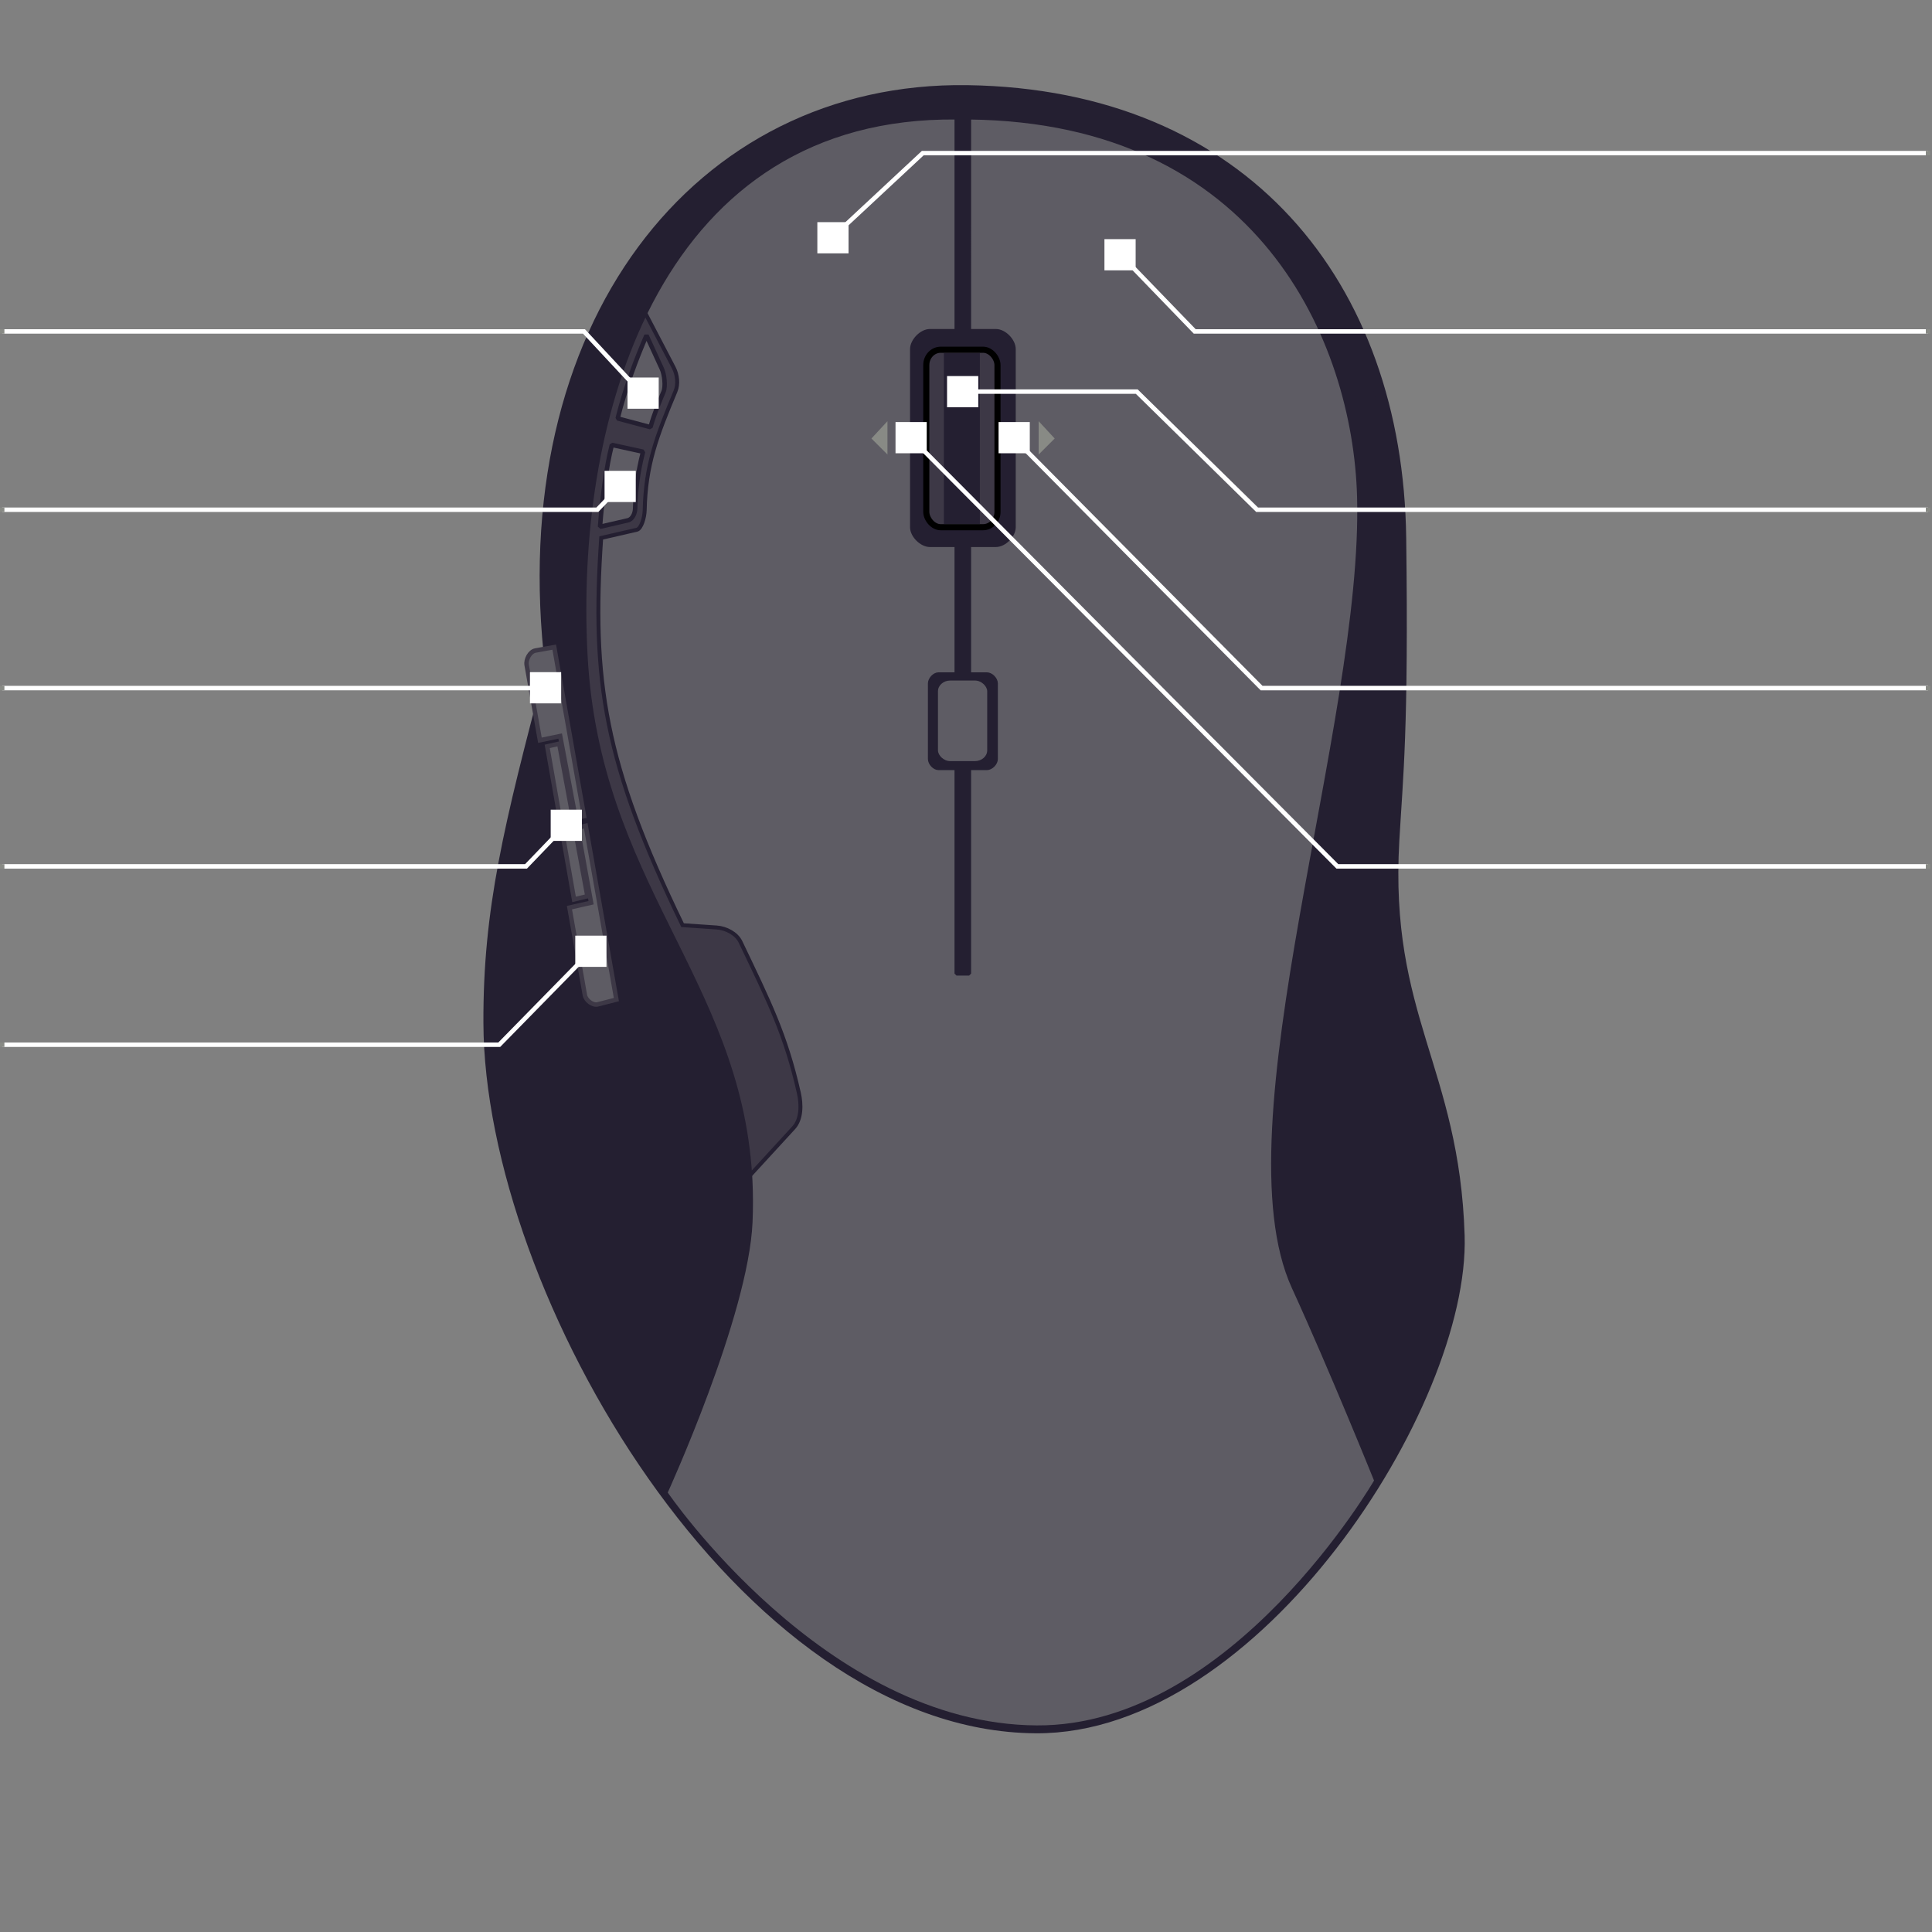 <?xml version="1.0" encoding="UTF-8" standalone="no"?>
<!-- Created with Inkscape (http://www.inkscape.org/) -->

<svg
   width="490"
   height="490"
   id="svg2"
   version="1.1"
   inkscape:version="1.2.1 (9c6d41e410, 2022-07-14)"
   sodipodi:docname="logitech-g500-dark.svg"
   viewBox="0 0 459.375 459.375"
   xmlns:inkscape="http://www.inkscape.org/namespaces/inkscape"
   xmlns:sodipodi="http://sodipodi.sourceforge.net/DTD/sodipodi-0.dtd"
   xmlns="http://www.w3.org/2000/svg"
   xmlns:svg="http://www.w3.org/2000/svg"
   xmlns:rdf="http://www.w3.org/1999/02/22-rdf-syntax-ns#"
   xmlns:cc="http://creativecommons.org/ns#"
   xmlns:dc="http://purl.org/dc/elements/1.1/">
  <rect x="0" y="0" width="459.375" height="459.375" fill="#808080" stroke="none"/>
  <style
     id="style5346" />
  <defs
     id="defs4" />
  <sodipodi:namedview
     id="base"
     pagecolor="#ffffff"
     bordercolor="#666666"
     borderopacity="1.0"
     inkscape:pageopacity="0.0"
     inkscape:pageshadow="2"
     inkscape:zoom="4.0000004"
     inkscape:cx="184.69456"
     inkscape:cy="292.7786"
     inkscape:document-units="px"
     inkscape:current-layer="Device"
     showgrid="false"
     showguides="true"
     inkscape:guide-bbox="true"
     inkscape:window-width="1853"
     inkscape:window-height="1016"
     inkscape:window-x="1507"
     inkscape:window-y="27"
     inkscape:window-maximized="1"
     units="px"
     fit-margin-top="20"
     fit-margin-left="-40"
     fit-margin-right="-40"
     fit-margin-bottom="20"
     inkscape:document-rotation="0"
     inkscape:showpageshadow="0"
     inkscape:pagecheckerboard="1"
     inkscape:deskcolor="#d1d1d1">
    <inkscape:grid
       type="xygrid"
       id="grid5352"
       empspacing="4"
       visible="true"
       enabled="true"
       snapvisiblegridlinesonly="true"
       originx="0"
       originy="0"
       spacingx="1"
       spacingy="1" />
  </sodipodi:namedview>
  <g
     inkscape:label="Device"
     id="Device"
     transform="translate(-39.485,-592.986)"
     style="display:inline"
     inkscape:groupmode="layer">
    <path
       style="fill:#241f31;fill-opacity:1;stroke:#241f31;stroke-width:2.812;stroke-linecap:butt;stroke-linejoin:miter;stroke-miterlimit:4;stroke-dasharray:none;stroke-opacity:1"
       d="m 269.446,614.639 c 65.829,0.952 102.214,46.268 102.989,106.258 0.591,45.777 -0.762,56.684 -1.635,71.929 -2.403,41.978 14.309,54.276 15.53,93.998 1.228,39.934 -48.336,117.185 -100.536,116.884 -69.587,-0.402 -129.764,-103.715 -129.962,-167.561 -0.083,-26.757 4.731,-46.442 14.713,-84.189 -9.789,-81.168 35.022,-138.242 98.902,-137.318 z"
       id="path3154"
       inkscape:connector-curvature="0"
       sodipodi:nodetypes="sssssscs" />
    <path
       style="fill:#5e5c64;fill-opacity:1;stroke:#241f31;stroke-width:0.937;stroke-linecap:butt;stroke-linejoin:bevel;stroke-miterlimit:4;stroke-dasharray:none;stroke-opacity:1"
       d="m 269.92,620.935 c 68.99,0.74 91.678,52.938 92.706,90.153 1.492,53.995 -32.878,150.115 -15.53,187.995 9.033,19.724 19.617,45.977 19.617,45.977 0,0 -34.008,58.903 -80.715,58.646 -50.639,-0.278 -88.276,-55.785 -88.276,-55.785 0,0 19.27,-42.154 20.23,-64.368 2.346,-54.297 -36.175,-76.673 -39.234,-134.866 -3.097,-58.925 18.564,-128.499 88.192,-127.752 v 50.747 h -6.326 c -2.002,0 -4.247,2.306 -4.247,4.308 v 42.371 c 0,1.982 2.265,4.225 4.247,4.225 h 6.326 v 30.728 h -4.276 c -0.994,0 -2.05,1.173 -2.05,2.167 v 17.982 c 0,0.994 1.056,2.167 2.05,2.167 h 4.276 v 48.851 h 3.009 v -48.851 h 4.225 c 1.015,0 2.138,-1.152 2.138,-2.167 v -17.982 c 0,-1.015 -1.123,-2.167 -2.138,-2.167 h -4.225 v -30.728 h 6.363 c 2.001,0 4.247,-2.223 4.247,-4.225 V 675.99 c 0,-2.021 -2.226,-4.308 -4.247,-4.308 h -6.363 z"
       id="path3156"
       inkscape:connector-curvature="0"
       sodipodi:nodetypes="csscscssccssssccssssccccssssccsssscc" />
    <path
       id="button0"
       style="fill:#000000;fill-opacity:0;stroke:none;stroke-width:0.938;stroke-linecap:butt;stroke-linejoin:bevel;stroke-miterlimit:4;stroke-dasharray:none;stroke-opacity:1"
       sodipodi:type="inkscape:offset"
       inkscape:radius="-0.37450299"
       inkscape:original="M 266.91016 620.93555 C 229.78161 620.53726 206.29496 640.13595 192.92578 667.45117 L 199.66797 680.38672 C 200.54585 682.07142 200.81089 684.31842 200.07617 686.07031 C 195.61411 696.7097 193.00373 703.56991 192.77539 714.28516 C 192.73859 716.01104 191.96943 718.68639 190.91992 718.93945 L 182.43164 720.88867 C 180.09984 754.91028 183.21348 774.60504 201.7793 812.96289 L 209.9043 813.51953 C 210.84804 813.58423 211.84426 813.86952 212.75391 814.31836 L 266.91016 800.05469 L 266.91016 775.63086 L 262.63477 775.63086 C 261.64034 775.63086 260.58398 774.45731 260.58398 773.46289 L 260.58398 755.48047 C 260.58398 754.48604 261.64034 753.31445 262.63477 753.31445 L 266.91016 753.31445 L 266.91016 722.58594 L 260.58398 722.58594 C 258.60217 722.58594 256.33789 720.34312 256.33789 718.36133 L 256.33789 675.99023 C 256.33789 673.98873 258.58246 671.68164 260.58398 671.68164 L 266.91016 671.68164 L 266.91016 620.93555 z "
       d="m 266.535,621.318 c -36.7,-0.26 -59.895,19.09 -73.188,46.133 L 200,680.213 c 0.927,1.778 1.213,4.115 0.422,6.002 -4.46,10.634 -7.044,17.42 -7.271,28.078 -0.019,0.914 -0.227,2.038 -0.57,2.998 -0.172,0.48 -0.378,0.919 -0.627,1.273 -0.249,0.354 -0.547,0.642 -0.945,0.738 a 0.375,0.375 0 0 1 -0.004,0.002 l -8.213,1.887 c -2.288,33.75 0.826,53.331 19.236,91.414 l 7.902,0.541 c 0.952,0.065 1.934,0.349 2.846,0.779 l 53.76,-14.16 v -23.76 h -3.9 c -0.645,0 -1.231,-0.358 -1.672,-0.832 -0.441,-0.474 -0.754,-1.081 -0.754,-1.711 v -17.982 c 0,-0.63 0.313,-1.237 0.754,-1.711 0.441,-0.474 1.028,-0.83 1.672,-0.83 h 3.9 v -29.979 h -5.951 c -1.132,0 -2.263,-0.616 -3.131,-1.479 -0.868,-0.862 -1.49,-1.988 -1.49,-3.121 v -42.371 c 0,-1.141 0.616,-2.287 1.48,-3.168 0.865,-0.881 1.996,-1.516 3.141,-1.516 h 5.951 z" />
    <path
       style="fill:#3d3846;fill-opacity:1;stroke:#241f31;stroke-width:0.937;stroke-linecap:butt;stroke-linejoin:miter;stroke-miterlimit:4;stroke-dasharray:none;stroke-opacity:1"
       d="m 192.927,667.452 c -11.703,23.91 -15.653,53.732 -14.208,81.236 2.84,54.044 36.26,77.202 39.133,123.719 l 10.344,-11.268 c 1.882,-2.051 1.852,-5.542 1.241,-8.257 -3.11,-13.805 -7.041,-21.633 -13.887,-35.949 -0.949,-1.983 -3.45,-3.263 -5.644,-3.413 l -8.125,-0.557 c -18.566,-38.358 -21.68,-58.051 -19.348,-92.073 l 8.487,-1.95 c 1.05,-0.253 1.819,-2.928 1.856,-4.654 0.228,-10.715 2.84,-17.576 7.302,-28.216 0.735,-1.752 0.468,-4 -0.41,-5.685 z"
       id="path4640"
       inkscape:connector-curvature="0"
       sodipodi:nodetypes="cscccccccccccc" />
    <path
       id="button1"
       style="fill:#000000;fill-opacity:0;stroke:none;stroke-width:2.121;stroke-linecap:butt;stroke-linejoin:bevel;stroke-miterlimit:4;stroke-dasharray:none;stroke-opacity:1"
       inkscape:label="#path5337"
       sodipodi:type="inkscape:offset"
       inkscape:radius="-0.47840863"
       inkscape:original="M 269.91992 620.93555 L 269.91992 671.68164 L 276.2832 671.68164 C 278.30405 671.68164 280.5293 673.96938 280.5293 675.99023 L 280.5293 718.36133 C 280.5293 720.36264 278.28452 722.58594 276.2832 722.58594 L 269.91992 722.58594 L 269.91992 753.31445 L 274.14453 753.31445 C 275.1593 753.31445 276.2832 754.46569 276.2832 755.48047 L 276.2832 773.46289 C 276.2832 774.47766 275.1593 775.63086 274.14453 775.63086 L 269.91992 775.63086 L 269.91992 800.05664 L 348.91602 811.12891 C 355.15354 775.61448 363.37276 738.08517 362.62695 711.08789 C 361.59887 673.87317 338.90983 621.67564 269.91992 620.93555 z "
       d="m 270.398,621.432 v 49.771 h 5.885 c 1.191,0 2.345,0.644 3.223,1.539 0.878,0.895 1.502,2.062 1.502,3.248 v 42.371 c 0,1.18 -0.632,2.328 -1.514,3.203 -0.881,0.876 -2.033,1.5 -3.211,1.5 h -5.885 v 29.771 h 3.746 c 0.688,0 1.314,0.361 1.791,0.846 0.477,0.485 0.826,1.115 0.826,1.799 v 17.982 c 0,0.684 -0.349,1.314 -0.826,1.799 -0.477,0.485 -1.102,0.848 -1.791,0.848 h -3.746 v 23.531 l 78.129,10.949 c 6.23,-35.394 14.361,-72.715 13.621,-99.488 -0.512,-18.516 -6.42,-40.775 -20.762,-58.467 -14.273,-17.606 -36.889,-30.714 -70.988,-31.203 z" />
    <rect
       style="fill:#5e5c64;fill-opacity:1;stroke:none;stroke-width:2.735;stroke-linecap:round;stroke-linejoin:bevel;stroke-miterlimit:4;stroke-dasharray:none;stroke-opacity:1"
       id="rect4644"
       width="11.707"
       height="19.162"
       x="262.509"
       y="754.796"
       rx="2.927"
       ry="2.555" />
    <path
       style="fill:#5e5c64;fill-opacity:1;stroke:#241f31;stroke-width:1.06px;stroke-linecap:butt;stroke-linejoin:bevel;stroke-opacity:1"
       d="m 193.199,672.733 c -2.367,5.433 -5.095,12.674 -6.851,19.743 l 7.801,2.075 c 1.1,-3.793 2.153,-6.104 3.094,-8.391 0.552,-1.34 0.217,-4.156 -0.404,-5.507 z"
       id="button8"
       inkscape:connector-curvature="0"
       sodipodi:nodetypes="cccssc"
       inkscape:label="#path4646" />
    <path
       style="fill:#5e5c64;fill-opacity:1;stroke:#241f31;stroke-width:1.06px;stroke-linecap:butt;stroke-linejoin:bevel;stroke-opacity:1"
       d="m 182.154,718.237 c 0.552,-7.212 1.477,-14.177 2.816,-19.467 l 7.417,1.625 c -1.334,5.113 -1.767,9.426 -1.881,13.52 -0.031,1.123 -0.63,2.536 -1.725,2.789 z"
       id="button9"
       inkscape:connector-curvature="0"
       sodipodi:nodetypes="cccssc"
       inkscape:label="#path4648" />
    <path
       style="fill:#5e5c64;fill-opacity:1;stroke:#3d3846;stroke-width:1.06px;stroke-linecap:butt;stroke-linejoin:miter;stroke-opacity:1"
       d="m 166.792,747.663 c -1.323,0.239 -2.315,2.13 -2.082,3.454 l 3.153,17.88 4.811,-1.004 3.669,19.468 2.009,-0.419 -7.086,-40.188 z"
       id="button4"
       inkscape:connector-curvature="0"
       sodipodi:nodetypes="sscccccs"
       inkscape:label="#path4650" />
    <path
       style="fill:#5e5c64;fill-opacity:1;stroke:#3d3846;stroke-width:1.06px;stroke-linecap:butt;stroke-linejoin:miter;stroke-opacity:1"
       d="m 176.812,789.821 1.943,-0.495 7.288,41.332 -4.426,1.137 c -1.222,0.314 -2.851,-0.969 -3.07,-2.211 l -3.666,-20.79 5.145,-1.17 z"
       id="button3"
       inkscape:connector-curvature="0"
       sodipodi:nodetypes="cccssccc"
       inkscape:label="#path4652" />
    <path
       style="fill:#5e5c64;fill-opacity:1;stroke:#3d3846;stroke-width:1.06px;stroke-linecap:butt;stroke-linejoin:miter;stroke-opacity:1"
       d="m 169.598,770.455 6.381,36.382 3.174,-0.757 -4.006,-21.673 -2.702,-14.598 z"
       id="button5"
       inkscape:connector-curvature="0"
       sodipodi:nodetypes="cccccc"
       inkscape:label="#path4654" />
    <path
       inkscape:label="#path1148"
       style="color:#000000;display:inline;overflow:visible;opacity:1;vector-effect:none;fill:#888a85;fill-opacity:1;stroke:none;stroke-width:0.994;stroke-linecap:butt;stroke-linejoin:bevel;stroke-miterlimit:4;stroke-dasharray:none;stroke-dashoffset:0;stroke-opacity:1;marker:none;marker-start:none;marker-mid:none;marker-end:none;paint-order:normal"
       d="m 250.497,693.132 v 7.928 l -3.81,-3.81 z"
       id="button6"
       inkscape:connector-curvature="0" />
    <path
       inkscape:label="#path1146"
       inkscape:connector-curvature="0"
       id="button7"
       d="m 286.449,693.132 v 7.928 l 3.81,-3.81 z"
       style="color:#000000;display:inline;overflow:visible;opacity:1;vector-effect:none;fill:#888a85;fill-opacity:1;stroke:none;stroke-width:0.994;stroke-linecap:butt;stroke-linejoin:bevel;stroke-miterlimit:4;stroke-dasharray:none;stroke-dashoffset:0;stroke-opacity:1;marker:none;marker-start:none;marker-mid:none;marker-end:none;paint-order:normal" />
    <rect
       style="display:inline;fill:#3d3846;fill-opacity:1;stroke:#000000;stroke-width:1.453;stroke-miterlimit:4;stroke-dasharray:none;stroke-opacity:1"
       id="button2-3"
       width="16.932"
       height="42.2"
       x="259.729"
       y="676.142"
       ry="3.651"
       inkscape:label="#rect4615"
       rx="3.434" />
    <rect
       style="font-variation-settings:normal;display:inline;vector-effect:none;fill:#241f31;fill-opacity:1;stroke:none;stroke-width:1.303;stroke-linecap:butt;stroke-linejoin:miter;stroke-miterlimit:4;stroke-dasharray:none;stroke-dashoffset:0;stroke-opacity:1;-inkscape-stroke:none;stop-color:#000000"
       id="rect4307"
       width="8.55"
       height="40.626"
       x="263.92"
       y="676.947"
       rx="0"
       ry="0" />
  </g>
  <g
     id="Buttons"
     inkscape:label="Buttons"
     style="display:inline"
     transform="translate(-39.485,-52.623)"
     inkscape:groupmode="layer">
    <g
       id="button8-path"
       transform="matrix(1.06,0,0,1.06,-2.381,-4.383)">
      <path
         sodipodi:nodetypes="ccc"
         inkscape:connector-curvature="0"
         id="path5328"
         d="M 183.47,142.07 170.485,128.123 H 40.485"
         style="fill:none;stroke:#ffffff;stroke-width:1px;stroke-linecap:square;stroke-linejoin:miter;stroke-opacity:1" />
      <rect
         style="color:#000000;display:inline;overflow:visible;fill:#ffffff;fill-opacity:1;stroke:none;stroke-width:2;marker:none"
         id="rect968-0"
         width="7"
         height="7"
         x="180.255"
         y="138.461" />
      <rect
         inkscape:label="#rect5374"
         y="127.623"
         x="39.485"
         height="1"
         width="1"
         id="button8-leader"
         style="text-align:end;fill:#888a85;fill-opacity:1;stroke:none" />
    </g>
    <g
       id="button3-path"
       transform="matrix(1.06,0,0,1.06,-2.381,-4.383)">
      <path
         sodipodi:nodetypes="ccc"
         inkscape:connector-curvature="0"
         id="path5338"
         d="m 171.875,267.312 -20.39,20.811 H 40.485"
         style="fill:none;stroke:#ffffff;stroke-width:1px;stroke-linecap:square;stroke-linejoin:miter;stroke-opacity:1" />
      <rect
         style="color:#000000;display:inline;overflow:visible;fill:#ffffff;fill-opacity:1;stroke:none;stroke-width:2;marker:none"
         id="rect968-4"
         width="7"
         height="7"
         x="168.537"
         y="263.66" />
      <rect
         inkscape:label="#rect5376"
         transform="translate(39.485,52.674)"
         y="234.949"
         x="0"
         height="1"
         width="1"
         id="button3-leader"
         style="text-align:end;fill:#888a85;fill-opacity:1;stroke:none" />
    </g>
    <g
       id="button5-path"
       transform="matrix(1.06,0,0,1.06,-2.381,-4.383)">
      <path
         sodipodi:nodetypes="ccc"
         inkscape:connector-curvature="0"
         id="path5334"
         d="m 166.543,238.697 -9.058,9.426 H 40.485"
         style="fill:none;stroke:#ffffff;stroke-width:1px;stroke-linecap:square;stroke-linejoin:miter;stroke-opacity:1" />
      <rect
         style="color:#000000;display:inline;overflow:visible;fill:#ffffff;fill-opacity:1;stroke:none;stroke-width:2;marker:none"
         id="rect968-3"
         width="7"
         height="7"
         x="163.024"
         y="235.402" />
      <rect
         inkscape:label="#rect5378"
         transform="translate(39.485,52.674)"
         y="194.949"
         x="0"
         height="1"
         width="1"
         id="button5-leader"
         style="text-align:end;fill:#888a85;fill-opacity:1;stroke:none" />
    </g>
    <g
       id="button4-path"
       transform="matrix(1.06,0,0,1.06,-2.381,-4.383)">
      <path
         sodipodi:nodetypes="cc"
         inkscape:connector-curvature="0"
         id="path5332"
         d="M 161.485,208.123 H 40.485"
         style="fill:none;stroke:#ffffff;stroke-width:1px;stroke-linecap:square;stroke-linejoin:miter;stroke-opacity:1" />
      <rect
         style="color:#000000;display:inline;overflow:visible;fill:#ffffff;fill-opacity:1;stroke:none;stroke-width:2;marker:none"
         id="rect968-68"
         width="7"
         height="7"
         x="158.372"
         y="204.553" />
      <rect
         inkscape:label="#rect5380"
         transform="translate(39.485,52.674)"
         y="154.949"
         x="0"
         height="1"
         width="1"
         id="button4-leader"
         style="text-align:end;fill:#888a85;fill-opacity:1;stroke:none" />
    </g>
    <g
       id="button9-path"
       transform="matrix(1.06,0,0,1.06,-2.381,-4.383)">
      <path
         sodipodi:nodetypes="ccc"
         inkscape:connector-curvature="0"
         id="path5330"
         d="m 178.428,162.969 -4.943,5.154 H 40.485"
         style="fill:none;stroke:#ffffff;stroke-width:1px;stroke-linecap:square;stroke-linejoin:miter;stroke-opacity:1" />
      <rect
         style="color:#000000;display:inline;overflow:visible;fill:#ffffff;fill-opacity:1;stroke:none;stroke-width:2;marker:none"
         id="rect968-99"
         width="7"
         height="7"
         x="175.108"
         y="159.393" />
      <rect
         inkscape:label="#rect5382"
         transform="translate(39.485,52.674)"
         y="114.949"
         x="0"
         height="1"
         width="1"
         id="button9-leader"
         style="text-align:end;fill:#888a85;fill-opacity:1;stroke:none" />
    </g>
    <g
       id="button6-path"
       transform="matrix(1.06,0,0,1.06,-2.381,-4.383)">
      <path
         sodipodi:nodetypes="ccc"
         inkscape:connector-curvature="0"
         id="path5324"
         d="m 244.485,152.623 95,95.5 132,-2e-5"
         style="fill:none;stroke:#ffffff;stroke-width:1px;stroke-linecap:square;stroke-linejoin:miter;stroke-opacity:1" />
      <rect
         style="color:#000000;display:inline;overflow:visible;fill:#ffffff;fill-opacity:1;stroke:none;stroke-width:2;marker:none"
         id="rect968-5"
         width="7"
         height="7"
         x="240.373"
         y="148.452" />
      <rect
         inkscape:label="#rect5384"
         transform="translate(39.485,52.623)"
         y="195"
         x="432"
         height="1"
         width="1"
         id="button6-leader"
         style="text-align:start;fill:#888a85;fill-opacity:1;stroke:none" />
    </g>
    <g
       id="button7-path"
       transform="matrix(1.06,0,0,1.06,-2.381,-4.383)">
      <path
         sodipodi:nodetypes="ccc"
         inkscape:connector-curvature="0"
         id="path5322"
         d="m 267.485,152.623 55,55.5 149,-1e-5"
         style="fill:none;stroke:#ffffff;stroke-width:1px;stroke-linecap:square;stroke-linejoin:miter;stroke-opacity:1" />
      <rect
         style="color:#000000;display:inline;overflow:visible;fill:#ffffff;fill-opacity:1;stroke:none;stroke-width:2;marker:none"
         id="rect968-1"
         width="7"
         height="7"
         x="263.491"
         y="148.452" />
      <rect
         inkscape:label="#rect5386"
         transform="translate(39.485,52.623)"
         y="155"
         x="432"
         height="1"
         width="1"
         id="button7-leader"
         style="text-align:start;fill:#888a85;fill-opacity:1;stroke:none" />
    </g>
    <g
       id="button2-path"
       transform="matrix(1.06,0,0,1.06,-2.381,-4.383)">
      <path
         sodipodi:nodetypes="cccc"
         inkscape:connector-curvature="0"
         id="path5326"
         d="m 255.485,141.623 h 39 l 27,26.5 150,-1e-5"
         style="fill:none;stroke:#ffffff;stroke-width:1px;stroke-linecap:square;stroke-linejoin:miter;stroke-opacity:1" />
      <rect
         style="color:#000000;display:inline;overflow:visible;fill:#ffffff;fill-opacity:1;stroke:none;stroke-width:2;marker:none"
         id="rect968-6"
         width="7"
         height="7"
         x="251.932"
         y="138.135" />
      <rect
         inkscape:label="#rect5388"
         transform="translate(39.485,52.623)"
         y="115"
         x="432"
         height="1"
         width="1"
         id="button2-leader"
         style="text-align:start;fill:#888a85;fill-opacity:1;stroke:none" />
    </g>
    <g
       id="button1-path"
       transform="matrix(1.06,0,0,1.06,-2.381,-4.383)">
      <path
         sodipodi:nodetypes="ccc"
         inkscape:connector-curvature="0"
         id="path5320"
         d="m 290.625,110.672 16.86,17.451 h 164"
         style="fill:none;stroke:#ffffff;stroke-width:1px;stroke-linecap:square;stroke-linejoin:miter;stroke-opacity:1" />
      <rect
         style="color:#000000;display:inline;overflow:visible;fill:#ffffff;fill-opacity:1;stroke:none;stroke-width:2;marker:none"
         id="rect968-9"
         width="7"
         height="7"
         x="287.237"
         y="107.422" />
      <rect
         inkscape:label="#rect5390"
         transform="translate(39.485,52.623)"
         y="75"
         x="432"
         height="1"
         width="1"
         id="button1-leader"
         style="text-align:start;fill:#888a85;fill-opacity:1;stroke:none" />
    </g>
    <g
       id="button0-path"
       transform="matrix(1.06,0,0,1.06,-2.381,-4.383)">
      <path
         sodipodi:nodetypes="ccc"
         inkscape:connector-curvature="0"
         id="path5318"
         d="M 226.274,106.96 246.485,88.123 h 225"
         style="fill:none;stroke:#ffffff;stroke-width:1px;stroke-linecap:square;stroke-linejoin:miter;stroke-opacity:1" />
      <rect
         style="color:#000000;display:inline;overflow:visible;fill:#ffffff;fill-opacity:1;stroke:none;stroke-width:2;marker:none"
         id="rect968"
         width="7"
         height="7"
         x="222.837"
         y="103.61" />
      <rect
         inkscape:label="#rect5392"
         transform="translate(39.485,52.623)"
         y="35"
         x="432"
         height="1"
         width="1"
         id="button0-leader"
         style="text-align:start;fill:#888a85;fill-opacity:1;stroke:none" />
    </g>
  </g>
  <g
     id="LEDs"
     inkscape:label="LEDs"
     inkscape:groupmode="layer" />
</svg>
